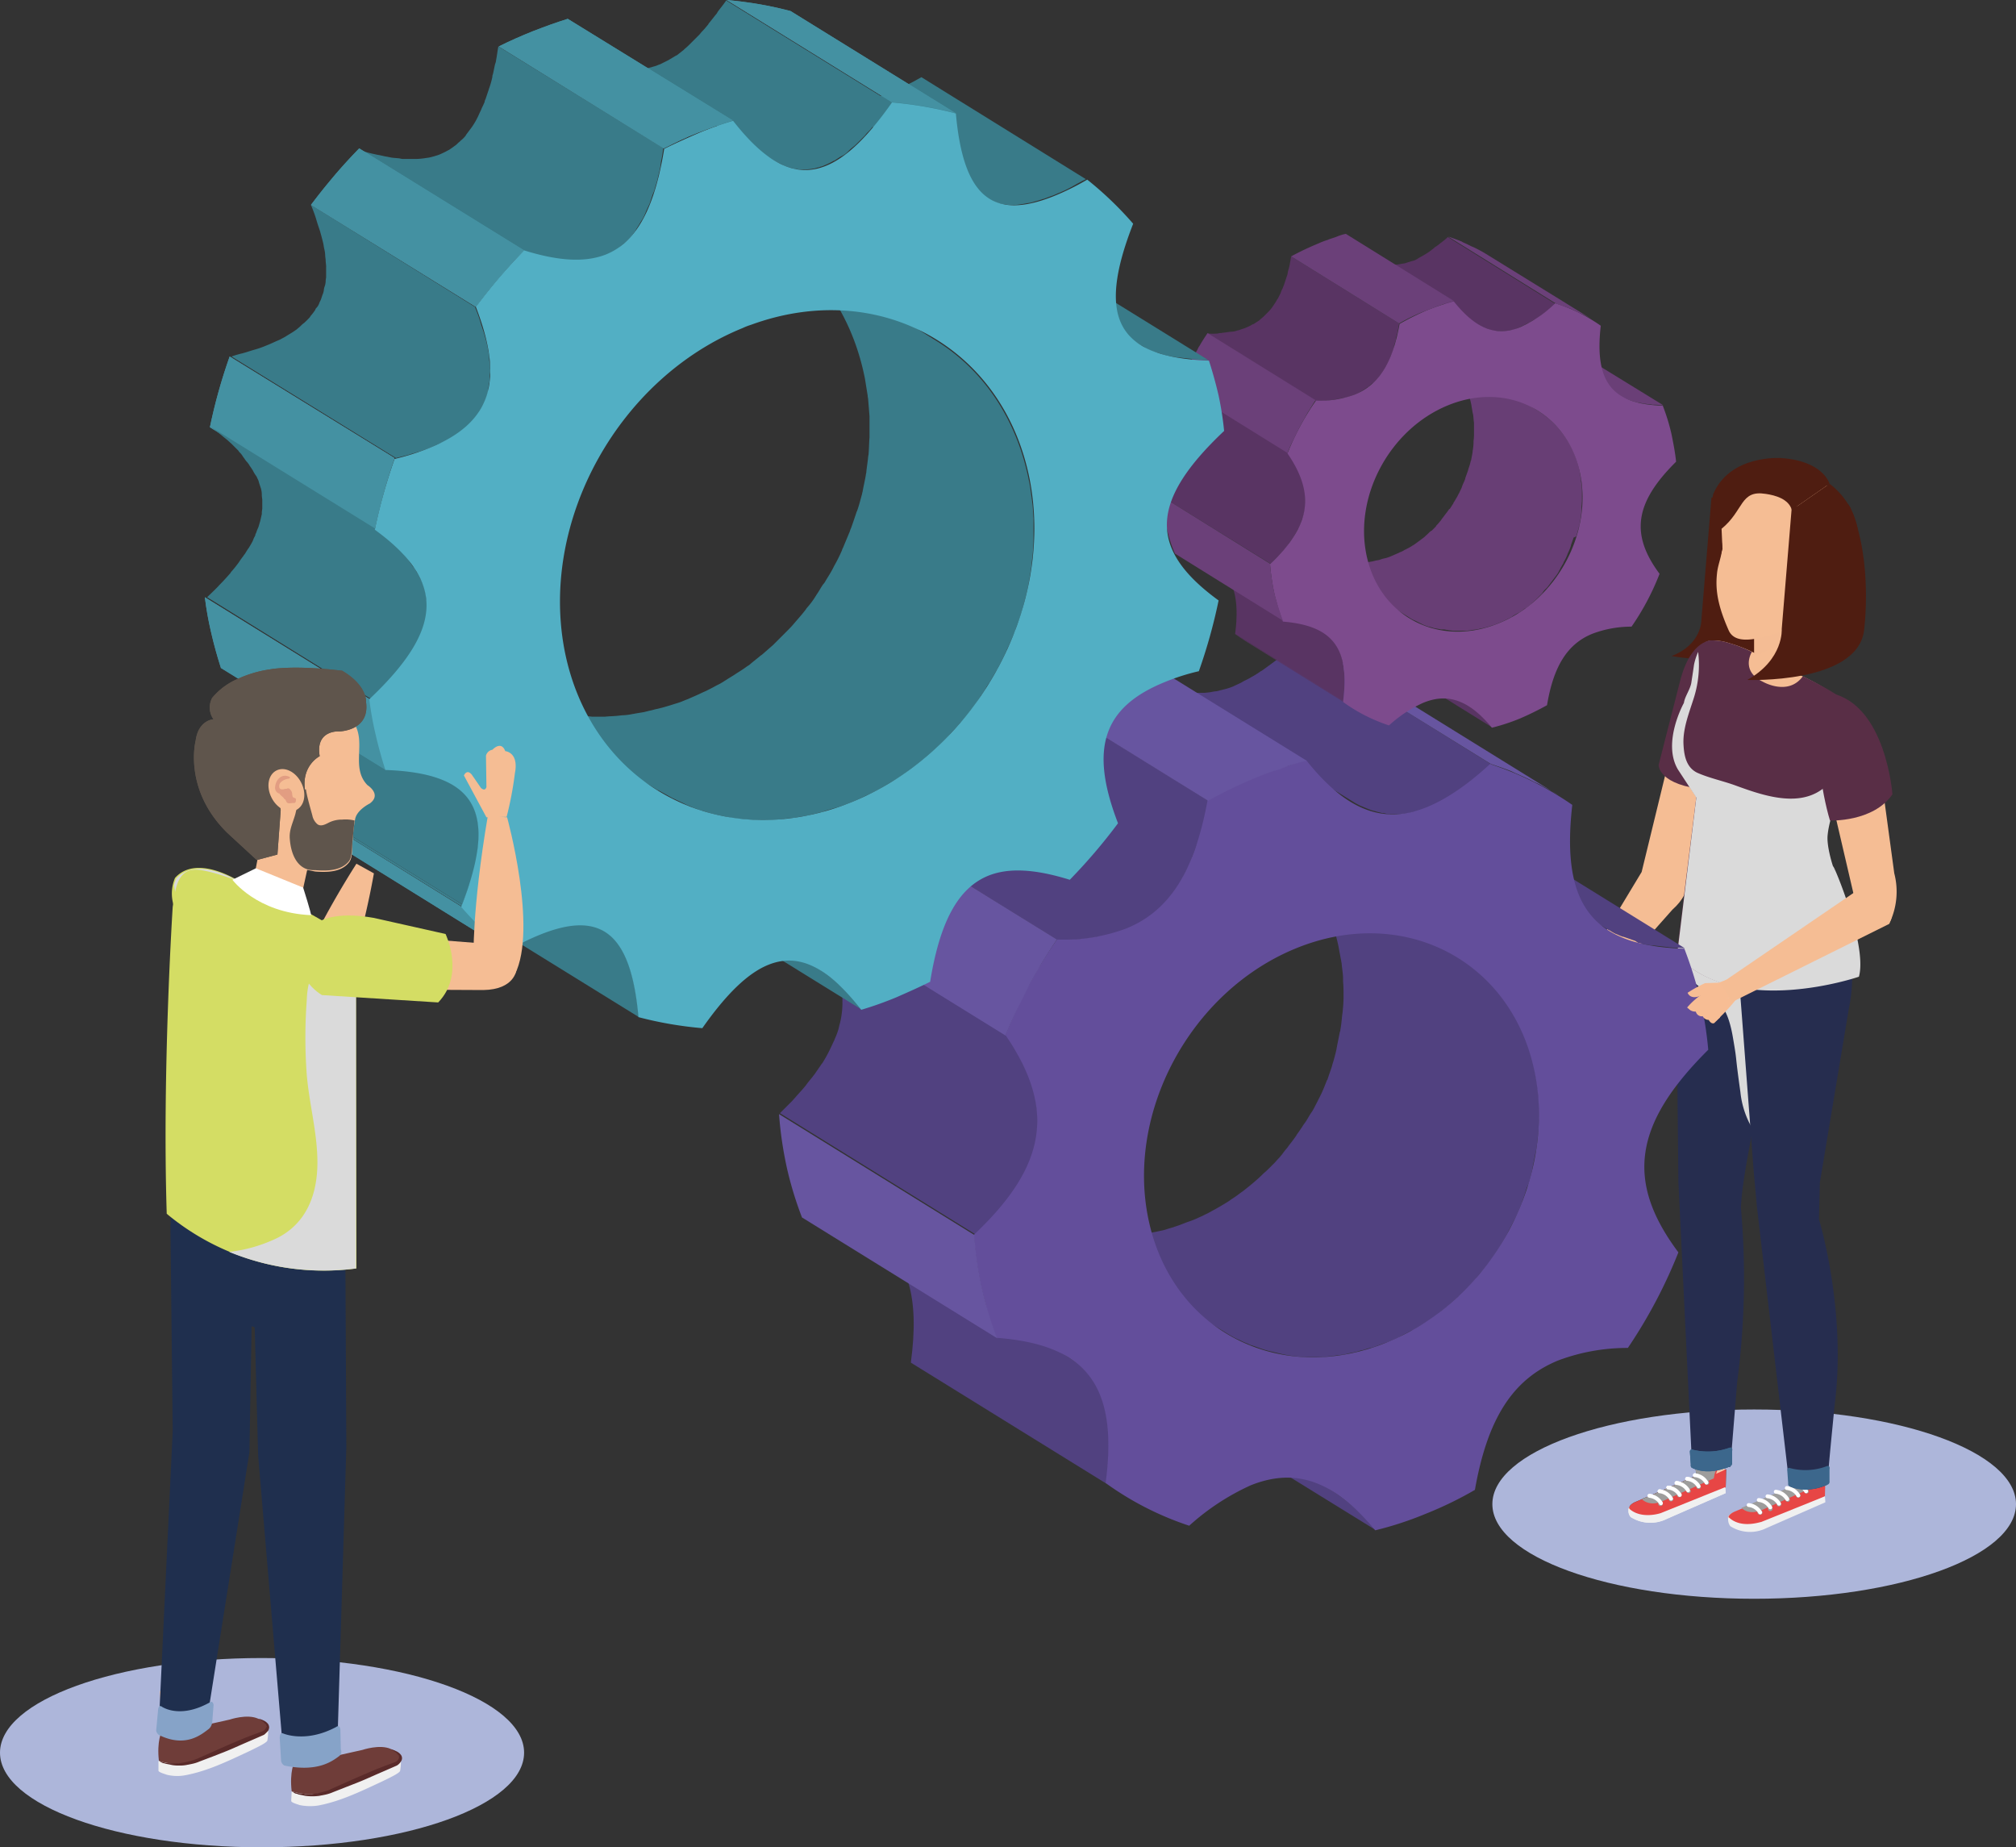 <svg xmlns="http://www.w3.org/2000/svg" xmlns:xlink="http://www.w3.org/1999/xlink" viewBox="0 0 438.9 402.1"><rect x="0" y="0" width="438.9" height="402.1" fill="#333333" stroke="none"/><defs><style>.cls-1,.cls-11{fill:none;}.cls-2{fill:#adb6da;}.cls-17,.cls-3{fill:#f5bd94;}.cls-4{fill:#f7bd94;}.cls-5{fill:#4f1d11;}.cls-6{fill:#fac9aa;}.cls-7{fill:#31353f;}.cls-8{fill:#16181c;}.cls-9{fill:#f0f0f0;}.cls-10{fill:#9d9d9c;}.cls-11{stroke:#fff;stroke-linecap:round;stroke-linejoin:round;stroke-width:0.84px;}.cls-12{fill:#262d4f;}.cls-13{fill:#e74645;}.cls-14{fill:#3c678c;}.cls-15{fill:#dadada;}.cls-16{fill:#592e46;}.cls-17{opacity:0.5;isolation:isolate;}.cls-18{fill:#514180;}.cls-19{fill:#634e9b;}.cls-20{fill:#6755a0;}.cls-21{fill:#593463;}.cls-22{fill:#6a3f77;}.cls-23{fill:#683e75;}.cls-24{clip-path:url(#clip-path);}.cls-25{fill:#7d4b8d;}.cls-26{fill:#6b4079;}.cls-27{fill:#397b89;}.cls-28{clip-path:url(#clip-path-2);}.cls-29{fill:#4491a2;}.cls-30{clip-path:url(#clip-path-3);}.cls-31{clip-path:url(#clip-path-4);}.cls-32{clip-path:url(#clip-path-5);}.cls-33{fill:#3b7f8d;}.cls-34{clip-path:url(#clip-path-6);}.cls-35{clip-path:url(#clip-path-7);}.cls-36{clip-path:url(#clip-path-8);}.cls-37{fill:#52afc4;}.cls-38{clip-path:url(#clip-path-9);}.cls-39{fill:#6f3d39;}.cls-40{fill:#5a2b2a;}.cls-41{fill:#1f2f4e;}.cls-42{fill:#d4dd64;}.cls-43{fill:#5f554c;}.cls-44{fill:#86a3c8;}.cls-45{fill:#fff;}.cls-46{fill:#e29d82;}</style><clipPath id="clip-path"><path class="cls-1" d="M294.6,154.1l-23.5-14.6c-.8-.5-1.5-1-2.2-1.5l23.5,14.6A10.71,10.71,0,0,0,294.6,154.1Z"/></clipPath><clipPath id="clip-path-2"><path class="cls-1" d="M95.9,180.6l35.9,22.2c4.1,2.6,6.4,8.7,7.3,18.6l-35.9-22.2C102.3,189.3,100.1,183.2,95.9,180.6Z"/></clipPath><clipPath id="clip-path-3"><path class="cls-1" d="M110.5,207,74.7,184.8a75.66,75.66,0,0,1-10-9.6l35.8,22.2A82.66,82.66,0,0,0,110.5,207Z"/></clipPath><clipPath id="clip-path-4"><path class="cls-1" d="M194.1,22.2,158.2,0a82.5,82.5,0,0,1,13.9,2.4L208,24.6A84.27,84.27,0,0,0,194.1,22.2Z"/></clipPath><clipPath id="clip-path-5"><path class="cls-1" d="M62.9,148.7l35.9,22.2c6.8,4.2,7.1,12.6,1.7,26.4L64.6,175.1C70.1,161.3,69.7,152.9,62.9,148.7Z"/></clipPath><clipPath id="clip-path-6"><path class="cls-1" d="M84,167.6,48.1,145.4c-.8-2.5-1.5-5-2.1-7.6a71,71,0,0,1-1.4-7.8l35.9,22.2c.4,2.6.8,5.2,1.4,7.8S83.2,165.1,84,167.6Z"/></clipPath><clipPath id="clip-path-7"><path class="cls-1" d="M81.6,115.2,45.7,93A117.19,117.19,0,0,1,50,77.6L85.9,99.7A123.12,123.12,0,0,0,81.6,115.2Z"/></clipPath><clipPath id="clip-path-8"><path class="cls-1" d="M103.6,66.8,67.7,44.6A121.88,121.88,0,0,1,78.2,32.3l35.9,22.2A121.88,121.88,0,0,0,103.6,66.8Z"/></clipPath><clipPath id="clip-path-9"><path class="cls-1" d="M144.5,32.3,108.6,10.1c2.4-1.2,4.9-2.3,7.4-3.3s5.1-1.9,7.6-2.7l35.9,22.1c-2.5.8-5,1.7-7.6,2.7S146.9,31.1,144.5,32.3Z"/></clipPath></defs><g id="Capa_2" data-name="Capa 2"><g id="Capa_1-2" data-name="Capa 1"><g id="Capa_2-2" data-name="Capa 2"><g id="Capa_1-2-2" data-name="Capa 1-2"><path class="cls-2" d="M438.9,327.4c0,11.4-25.5,20.6-57,20.6s-57-9.2-57-20.6,25.5-20.6,57-20.6S438.9,316,438.9,327.4Z"/><path class="cls-3" d="M376.7,162.5l-9.2,26.7s1.4,4.6-3.4,8.8l-18.9,21.3-3.9-2.8,16.1-26.7,7.4-30.4s1-9.3,8-7.2C372.8,152.2,379.6,153.5,376.7,162.5Z"/><path class="cls-4" d="M339.2,223.1c-.6-.2-1.6,1.4-3.5.4a20.29,20.29,0,0,1,2.1-3.5c.6-.6,1-.5,1.9-.4a15.52,15.52,0,0,0,2.1.4c.7,0,2.1-1.4,2.8-1.8l.8.5a46,46,0,0,1-2.9,5.9Z"/><path class="cls-4" d="M334.9,220.5c.9-1.1,2-2.1,3-3.1l2.8-1,1.5-1.2c1.2,1.6,2.4,2.9,2.4,2.9a16.32,16.32,0,0,0-2.2,2.3s-1,.9-3.5,0l-1.2-.3C337.8,220.2,336.1,221.9,334.9,220.5Z"/><path class="cls-4" d="M343,223.9a.52.52,0,0,0-.1-.8.31.31,0,0,0-.2-.1.75.75,0,0,0-.9,0l-.1.1.2-.3c0-.4-.6-.6-.6-.6a.81.81,0,0,0-1,.3v.1l.3-.6c.1-.4-.6-.6-.6-.6a.74.74,0,0,0-1.1.3l-.1.2s-1.2-1.4-2.5.7l-.6.9s.5.9,1.9.4a1.32,1.32,0,0,0,1.7.6,1.44,1.44,0,0,0,1.5.4s.8.8,1.3.3Z"/><path class="cls-5" d="M372.6,108.3,370.4,135s.1,5.3-6.5,7.8c0,0,22.7,4.2,24.4-7.2C388.3,135.6,388.2,109.3,372.6,108.3Z"/><path class="cls-6" d="M370.4,317.8l.5,4.2-14.8,5.2s-2.6.9-1,2.1c0,0,3.2,2.2,7.9,0l10.1-4.6,2.4-.9-.1-6.2Z"/><path class="cls-7" d="M375.7,323.8l-2.6,1.1-9.9,4.3c-4.7,2.1-7.9-.1-7.9-.1-1.7-1.2.8-2.2.8-2.2l3.6-1.5,9.9-4.3-.2-1.9a.82.82,0,0,1,.8-.9h.1l2.9.2s1.1.3.8,1.2l-.4,1.1,2.2-1-.1,4"/><path class="cls-8" d="M362.3,326.6l10.8-4.8.2-1,.4-1.1c.3-.9-.8-1.2-.8-1.2l-2.9-.2a.9.9,0,0,0-.9.9v.1l.2,1.9-9.9,4.3-2,.8C357.5,326.3,359,328.2,362.3,326.6Z"/><path class="cls-9" d="M354.6,328.3a2.12,2.12,0,0,0,.4,1.9,8,8,0,0,0,7.9.4l12.8-5.6-.1-1.3-13.9,5.6C361.8,329.3,357.3,330.9,354.6,328.3Z"/><path class="cls-10" d="M362,327.3a.47.47,0,0,1-.5.5h0a.47.47,0,0,1-.5-.5.51.51,0,1,1,1,0Z"/><path class="cls-10" d="M364.3,326.3a.5.5,0,1,1-.5-.5c.2,0,.4.2.5.5Z"/><path class="cls-10" d="M366.1,325.4a.47.47,0,0,1-.5.5h0a.47.47,0,0,1-.5-.5h0a.44.44,0,0,1,.4-.6c.3,0,.6.1.6.4v.2Z"/><path class="cls-10" d="M368.1,324.5a.47.47,0,0,1-.5.5h0a.44.44,0,0,1-.4-.6.43.43,0,0,1,.4-.4A1.21,1.21,0,0,1,368.1,324.5Z"/><path class="cls-10" d="M370.3,323.6a.47.47,0,0,1-.5.5h0a.47.47,0,0,1-.5-.5h0a.47.47,0,0,1,.5-.5.54.54,0,0,1,.5.5Z"/><path class="cls-10" d="M372.1,322.7a.47.47,0,0,1-.5.5h0a.47.47,0,0,1-.5-.5h0a.47.47,0,0,1,.5-.5.54.54,0,0,1,.5.5Z"/><path class="cls-11" d="M361.3,324.6a3.29,3.29,0,0,1,2.5,1.6"/><path class="cls-11" d="M363.2,323.8a3.29,3.29,0,0,1,2.5,1.6"/><path class="cls-11" d="M365,322.8a3.29,3.29,0,0,1,2.5,1.6"/><path class="cls-11" d="M367.3,321.9a3.29,3.29,0,0,1,2.5,1.6"/><path class="cls-11" d="M369,321.1a3.29,3.29,0,0,1,2.5,1.6"/><path class="cls-11" d="M359.1,325.6a3.29,3.29,0,0,1,2.5,1.6"/><path class="cls-12" d="M376.3,319.3a10.3,10.3,0,0,1-7.9.2l-3-62.2-.5-49.3,23.4-2.4c-2.4,12.2-4.4,23.9-6.1,36.3-.9,6.4-2.8,14-3.2,20.9a172.41,172.41,0,0,1-.8,38l-1.5,18.5"/><path class="cls-6" d="M392,319.7l.5,4.2-14.8,5.2s-2.6.9-1,2.1c0,0,3.2,2.2,7.9,0l10.1-4.5,2.4-.9-.1-6.2Z"/><path class="cls-13" d="M397.3,325.7l-2.6,1.2-9.9,4.3c-4.7,2.2-7.9,0-7.9,0-1.7-1.2.8-2.2.8-2.2l3.6-1.5,9.9-4.3-.2-1.9s-.1-.8.9-1l2.9.2s1.1.3.8,1.2l-.4,1.1,2.2-1-.1,3.9"/><path class="cls-10" d="M384,328.5l10.8-4.8.2-1,.4-1.1c.3-.9-.8-1.2-.8-1.2l-2.9-.2a.91.91,0,0,0-.9,1l.2,1.9-9.9,4.3-2,.8C379.2,328.2,380.6,330.1,384,328.5Z"/><path class="cls-9" d="M376.3,330.2a2.39,2.39,0,0,0,.4,2,8,8,0,0,0,7.9.4l12.8-5.6-.1-1.3-13.9,5.6C383.4,331.2,379,332.9,376.3,330.2Z"/><path class="cls-10" d="M383.7,329.2a.47.47,0,0,1-.5.5h0a.55.55,0,0,1-.1-1.1c.3.1.6.3.6.6Z"/><path class="cls-10" d="M385.9,328.3a.51.51,0,1,1-1,.2v-.2a.47.47,0,0,1,.5-.5h0A.47.47,0,0,1,385.9,328.3Z"/><path class="cls-10" d="M387.8,327.4a.47.47,0,0,1-.5.5h0a.47.47,0,0,1-.5-.5h0a.47.47,0,0,1,.5-.5h0A.54.54,0,0,1,387.8,327.4Z"/><path class="cls-10" d="M389.7,326.4a.5.5,0,1,1-.5-.5.64.64,0,0,1,.5.5Z"/><path class="cls-10" d="M392,325.5a.5.5,0,1,1-.5-.5c.2,0,.4.2.5.5Z"/><path class="cls-10" d="M393.8,324.6a.5.5,0,1,1-.5-.5c.2,0,.4.2.5.5Z"/><path class="cls-11" d="M382.9,326.5a3.29,3.29,0,0,1,2.5,1.6"/><path class="cls-11" d="M384.8,325.7a3.29,3.29,0,0,1,2.5,1.6"/><path class="cls-11" d="M386.6,324.7a3.29,3.29,0,0,1,2.5,1.6"/><path class="cls-11" d="M389,323.9a3.29,3.29,0,0,1,2.5,1.6"/><path class="cls-11" d="M390.7,323a3.29,3.29,0,0,1,2.5,1.6"/><path class="cls-11" d="M380.7,327.6a3.29,3.29,0,0,1,2.5,1.6"/><path class="cls-6" d="M370.4,317.8l.5,4.2-14.8,5.2s-2.6.9-1,2.1c0,0,3.2,2.2,7.9,0l10.1-4.6,2.4-.9-.1-6.2Z"/><path class="cls-13" d="M375.7,323.8l-2.6,1.1-9.9,4.3c-4.7,2.1-7.9-.1-7.9-.1-1.7-1.2.8-2.2.8-2.2l3.6-1.5,9.9-4.3-.2-1.9a.82.82,0,0,1,.8-.9h.1l2.9.2s1.1.3.8,1.2l-.4,1.1,2.2-1-.1,4"/><path class="cls-10" d="M362.3,326.6l10.8-4.8.2-1,.4-1.1c.3-.9-.8-1.2-.8-1.2l-2.9-.2a.9.9,0,0,0-.9.9v.1l.2,1.9-9.9,4.3-2,.8C357.5,326.3,359,328.2,362.3,326.6Z"/><path class="cls-9" d="M354.6,328.3a2.12,2.12,0,0,0,.4,1.9,8,8,0,0,0,7.9.4l12.8-5.6-.1-1.3-13.9,5.6C361.8,329.3,357.3,330.9,354.6,328.3Z"/><path class="cls-10" d="M362,327.3a.47.47,0,0,1-.5.5h0a.47.47,0,0,1-.5-.5.51.51,0,1,1,1,0Z"/><path class="cls-10" d="M364.3,326.3a.5.5,0,1,1-.5-.5c.2,0,.4.2.5.5Z"/><path class="cls-10" d="M366.1,325.4a.47.47,0,0,1-.5.5h0a.47.47,0,0,1-.5-.5h0a.44.44,0,0,1,.4-.6c.3,0,.6.1.6.4v.2Z"/><path class="cls-10" d="M368.1,324.5a.47.47,0,0,1-.5.5h0a.44.44,0,0,1-.4-.6.43.43,0,0,1,.4-.4A1.21,1.21,0,0,1,368.1,324.5Z"/><path class="cls-10" d="M370.3,323.6a.47.47,0,0,1-.5.5h0a.47.47,0,0,1-.5-.5h0a.47.47,0,0,1,.5-.5.54.54,0,0,1,.5.5Z"/><path class="cls-10" d="M372.1,322.7a.47.47,0,0,1-.5.5h0a.47.47,0,0,1-.5-.5h0a.47.47,0,0,1,.5-.5.54.54,0,0,1,.5.5Z"/><path class="cls-11" d="M361.3,324.6a3.29,3.29,0,0,1,2.5,1.6"/><path class="cls-11" d="M363.2,323.8a3.29,3.29,0,0,1,2.5,1.6"/><path class="cls-11" d="M365,322.8a3.29,3.29,0,0,1,2.5,1.6"/><path class="cls-11" d="M367.3,321.9a3.29,3.29,0,0,1,2.5,1.6"/><path class="cls-11" d="M369,321.1a3.29,3.29,0,0,1,2.5,1.6"/><path class="cls-11" d="M359.1,325.6a3.29,3.29,0,0,1,2.5,1.6"/><path class="cls-14" d="M368.3,315.5s-.4,0-.4.5l.2,2.8s-.1.6.3.7c0,0,3.1,1.9,8.2-.3a.79.79,0,0,0,.5-.8v-2.6s.2-.8-.5-.7A13.84,13.84,0,0,1,368.3,315.5Z"/><path class="cls-15" d="M378.9,237.7c-1.3-9.2-.6-5.9-1.6-11.7-2-12.2-7.2-7.4-12.2-17.4l23-2.1-6.5,39.3A19.45,19.45,0,0,1,378.9,237.7Z"/><path class="cls-14" d="M368.3,315.5s-.4,0-.4.5l.2,2.8s-.1.6.3.7c0,0,3.1,1.9,8.2-.3a.79.79,0,0,0,.5-.8v-2.6s.2-.8-.5-.7A13.84,13.84,0,0,1,368.3,315.5Z"/><path class="cls-12" d="M397.8,323.2c.5-6.2,1-11,1.6-17.2,2.7-20.8-3.4-40.6-3.4-40.6l.2-8,6.3-37.8a34.89,34.89,0,0,0-2.4-21.6l-22.6.5,4.3,56.5.7,7.7,7.1,60.8a10.31,10.31,0,0,0,7.9-.2"/><path class="cls-14" d="M389.5,319.5s-.4,0-.4.5l.2,2.8s-.1.6.3.7c0,0,3.1,1.9,8.2-.3a.69.69,0,0,0,.5-.8v-2.6s.2-.8-.5-.7A13.07,13.07,0,0,1,389.5,319.5Z"/><path class="cls-3" d="M381.9,142.1a31.84,31.84,0,0,0-5.4-2.1,11.33,11.33,0,0,0-3.6-.6c-2.8,0-3.7,3-4.2,5.2-.3,1.3-.4,2.7-.6,4-.2,1.5-1.4,2.9-1.5,4.3,0,0-4.8,8.6-1.3,14.5l4.5,5.8L366,205c19.9,8,36,3.2,36,3.2,2.1-7.4-4.5-23.9-2.9-19,.7,2.1-1.7-4.6-1.4-7.6.6-5.3,5.1-15.1,5.5-20.5.3-4.2,1.2-6.2-1.2-8.1a58.56,58.56,0,0,0-10.2-6.1Z"/><path class="cls-16" d="M372.9,139.4s-4.8-.6-7.2,9.1l-4.6,18s-.2,4.5,10.7,5.4C371.8,171.9,380.2,142.2,372.9,139.4Z"/><rect class="cls-3" x="381.9" y="132.1" width="10" height="20.2"/><path class="cls-17" d="M381.9,142.8V132.1h10v6.1S390.1,139.4,381.9,142.8Z"/><path class="cls-3" d="M396.7,133.6c7.2-5,10.3-25.3-3.2-30.5-9.8-3.7-20.9,4.1-18.7,14.8.5,2.4-.8,4.6-1,7-.4,3.7.3,7.2,2.5,12.2,1.6,3.9,7.9,1.4,11.2.6A25.29,25.29,0,0,0,396.7,133.6Z"/><path class="cls-16" d="M402.1,153c2.5,1.9,1.6,3.9,1.2,8.1-.4,5.4-5,15.3-5.5,20.5-.3,3,2.1,9.7,1.4,7.6-1.7-4.8,7.5,15.9,5.4,23.3,0,0-26.7,9.2-39.6-4.6l4.3-34.4-4-6.1c-3.5-5.9,1.3-14.5,1.3-14.5.2-1.4,1.3-2.8,1.5-4.3.2-1.3.4-2.7.6-4,.5-2.3,1.4-5.3,4.2-5.2a11.33,11.33,0,0,1,3.6.6,29.21,29.21,0,0,1,4.9,1.9s-2.6,4.1,2.4,6.5c0,0,5.5,3.2,8.7-1.2C392.5,147.2,399.9,150.7,402.1,153Z"/><path class="cls-5" d="M394.5,123.6a3.45,3.45,0,0,1-1.2-1.2c-2.6-4.6-3.2-11.4-3.2-11.4l8.2-5.7s11.8,8,3.3,23l-3.9,5.1a10.18,10.18,0,0,1-3.1,1.6c-1-6.4-.3-2.9.4-8.2C395,126.8,395.7,124.8,394.5,123.6Z"/><path class="cls-5" d="M374.1,122.4s-2.4-10.4-1.1-14.9c3.7-8.6,14.7-7.8,14.7-7.8,9.3.6,10.6,5.6,10.6,5.6l-8.2,5.7c-.7-2.4-3.6-3.2-5.7-3.5-5.6-.9-4.7,3.6-9.6,7.6l.2,4.4C374.7,120.4,374.5,121.4,374.1,122.4Z"/><path class="cls-15" d="M369.3,173.6l-4-6.1c-3.5-5.9,1.3-14.5,1.3-14.5.2-1.4,1.3-2.8,1.6-4.3.2-1.3.4-2.6.6-4a13.09,13.09,0,0,1,.9-2.8,23.74,23.74,0,0,1-.9,9.9c-1,3.2-2.4,6.6-2.3,10,.1,2.4.5,5.2,3,6.4,2.7,1.2,5.7,1.8,8.4,2.8,5.5,2,13.1,4.7,18.5,1,3.9-2.6,5.5-7.1,7-11.4v.6c-.4,5.4-5,15.2-5.5,20.5-.3,2.4,1.1,6.9,1.5,7.8,0-.1,0-.1-.1-.2-1.7-4.8,7.5,15.8,5.4,23.3,0,0-26.7,9.2-39.6-4.6Z"/><path class="cls-5" d="M390.1,110.2l-2.2,26.7s.5,6.6-7.5,11.1c0,0,23.7.9,25.4-10.6,0,0,2.1-15.1-2.9-26.8C401.3,106.9,394.7,110.5,390.1,110.2Z"/><path class="cls-18" d="M232.7,295.5l-42.5-26.3c7.6,4.7,10,13.3,8.1,27.4l42.5,26.3C242.7,308.8,240.3,300.1,232.7,295.5Z"/><path class="cls-18" d="M317.1,172.3c.7-.5,1.5-1,2.2-1.6l.1-.1.3-.2c.6-.5,1.3-1,2-1.5l.6-.5c.8-.6,1.6-1.3,2.4-2L282.2,140l-2.4,2.1-.6.5c-.6.5-1.3,1.1-1.9,1.5l-.4.3c-.8.6-1.5,1.1-2.2,1.6a2.19,2.19,0,0,0-.5.3,17.39,17.39,0,0,1-1.8,1.1l-.5.3-1.2.6-.5.3c-.6.3-1.1.5-1.7.8a12.66,12.66,0,0,1-1.8.6l-1.2.3a4.25,4.25,0,0,1-1.1.2l-1.1.2-1,.1h-2.1c-.3,0-.8-.1-1.1-.1s-.7-.1-1-.1a1.88,1.88,0,0,1-.8-.2,8.11,8.11,0,0,0-1.1-.3,6.89,6.89,0,0,1-.8-.3c-.4-.2-.8-.3-1.2-.5l-.5-.2a16.18,16.18,0,0,1-1.8-1l42.5,26.3a16.18,16.18,0,0,0,1.8,1l.5.2.7.3.5.2.8.3c.4.1.8.2,1.1.3s.5.1.8.2l.4.1a1.7,1.7,0,0,1,.7.1,3.42,3.42,0,0,0,1.1.1h2.1c.3,0,.7-.1,1-.1a4.25,4.25,0,0,0,1.1-.2,3.59,3.59,0,0,1,1.1-.2,5.27,5.27,0,0,0,1.2-.3l.5-.1a6.94,6.94,0,0,0,1.3-.5c.4-.2,1.1-.5,1.7-.8l.6-.3a10.91,10.91,0,0,0,1.1-.6l.2-.1.3-.2a17.39,17.39,0,0,0,1.8-1.1Z"/><path class="cls-18" d="M179.9,204.7c.1.1.1.3.2.4.4.8.7,1.6,1,2.3a.37.37,0,0,1,.1.3l.9,2.4c.1.2.1.3.2.5l.6,2.4a.37.37,0,0,0,.1.3c.1.7.2,1.5.3,2.2v.4a17.7,17.7,0,0,1,.1,2.3v.5a16.41,16.41,0,0,1-.2,2.3h0a15.54,15.54,0,0,1-.5,2.3c0,.2-.1.3-.1.5a14.27,14.27,0,0,1-.8,2.2l-.2.5c-.3.6-.6,1.3-.9,1.9l-.3.6c-.4.8-.8,1.5-1.3,2.3l-.3.4c-.4.6-.9,1.3-1.3,1.9-.2.3-.4.5-.6.8-.5.6-1,1.2-1.5,1.9l-.5.6c-.5.6-1.1,1.2-1.6,1.8l-.8.9-2.7,2.7,42.6,26.4a34.37,34.37,0,0,0,2.7-2.7,6.47,6.47,0,0,0,.8-.9c.5-.5,1-1.1,1.5-1.6l.1-.2c.2-.2.3-.4.5-.5.5-.6,1.1-1.3,1.5-1.9l.6-.8.5-.7a8.34,8.34,0,0,0,.8-1.2.52.52,0,0,0,.2-.4,18.58,18.58,0,0,0,1.1-1.9l.2-.4.3-.6c.3-.6.6-1.3.9-1.9.1-.2.1-.3.2-.5l.1-.2c.3-.7.5-1.4.7-2l.1-.5a20.48,20.48,0,0,0,.5-2.4h0a19.42,19.42,0,0,0,.2-2.4v-.5a17.7,17.7,0,0,0-.1-2.3v-.4c-.1-.7-.2-1.5-.3-2.2v-.3l-.6-2.4c-.1-.2-.1-.4-.2-.5a11.72,11.72,0,0,0-.9-2.4c0-.1-.1-.2-.1-.3a24,24,0,0,0-1.1-2.3l-.2-.5c-.4-.8-.9-1.7-1.4-2.5l-.3-.5c-.5-.9-1.1-1.8-1.7-2.7L176.5,199c.6.9,1.2,1.8,1.7,2.7l.3.5C179,203,179.4,203.8,179.9,204.7Z"/><path class="cls-18" d="M261,182.8c.2-.6.3-1.1.5-1.7.1-.3.2-.7.3-1,.2-.6.3-1.3.5-1.9.1-.3.1-.6.2-.9l.6-3-42.6-26.4-.6,3c-.1.3-.1.6-.2.9-.2.7-.3,1.3-.5,1.9-.1.4-.2.7-.3,1-.2.6-.3,1.1-.5,1.7-.1.3-.2.7-.3,1-.2.5-.4,1.1-.6,1.6l-.3.9c-.2.6-.5,1.1-.7,1.7l-.2.6a21.16,21.16,0,0,1-1.1,2.1l-.1.2-1.5,2.4a2.19,2.19,0,0,0-.3.5c-.5.6-.9,1.3-1.5,1.9l-.3.3c-.4.4-.8.9-1.2,1.3l-.5.5a12.67,12.67,0,0,1-1.3,1.1l-.4.4c-.7.5-1.4,1-2.1,1.4l-.5.3a21.48,21.48,0,0,1-2.6,1.4,18.29,18.29,0,0,1-2.5.8l-1.3.4a15.52,15.52,0,0,1-2.1.4,5.9,5.9,0,0,1-1.4.2l-2.6.3c-.4,0-.8.1-1.2.1-1.3.1-2.7.1-4.1.1l42.5,26.3c1.4,0,2.8,0,4.1-.1.4,0,.8-.1,1.2-.1a19,19,0,0,0,2.5-.3,6.75,6.75,0,0,1,1.4-.2c.7-.1,1.4-.3,2.1-.4a5,5,0,0,0,1.3-.4,6.15,6.15,0,0,1,1.1-.3c.3-.1.9-.3,1.4-.5.9-.4,1.7-.8,2.6-1.2l.3-.1.2-.1c.7-.4,1.4-.9,2.1-1.4l.1-.1.3-.3a12.67,12.67,0,0,0,1.3-1.1l.3-.2.2-.2a15.38,15.38,0,0,0,1.2-1.3c.1-.1.2-.2.2-.3s0-.1.1-.1c.5-.6,1-1.2,1.5-1.9l.1-.2c.1-.1.1-.2.2-.3.5-.8,1-1.5,1.5-2.4,0-.1.1-.1.1-.2v-.1c.4-.7.7-1.4,1.1-2.1.1-.2.1-.4.2-.5a13.36,13.36,0,0,0,.7-1.8.35.35,0,0,1,.1-.2c.1-.2.1-.4.2-.6.2-.5.4-1.1.6-1.6A10.41,10.41,0,0,0,261,182.8Z"/><path class="cls-18" d="M290.2,324.6l-42.5-26.3a39.58,39.58,0,0,1,9.3,8.5l42.6,26.3A42.12,42.12,0,0,0,290.2,324.6Z"/><path class="cls-18" d="M356.6,205.2a22.71,22.71,0,0,0,3,.6h.4l2.7.3.8.1c1,.1,2.1.1,3.3.2l-42.5-26.3c-1.1,0-2.2-.1-3.3-.2l-.8-.1-2.7-.3-.4-.1-3-.6-.6-.2a11.42,11.42,0,0,1-2.6-.9,5.36,5.36,0,0,1-1.1-.5c-.2-.1-.4-.1-.5-.2a10.93,10.93,0,0,1-1.5-.8h0l42.5,26.3h.1a10,10,0,0,0,1.4.8l.5.2a10.37,10.37,0,0,0,1,.4h.1c.9.3,1.7.6,2.6.9Z"/><path class="cls-18" d="M332.8,257.6a28.06,28.06,0,0,0,.8-3.1c0-.2.1-.4.1-.6l.6-3,.1-.4c.2-1.1.3-2.1.4-3.2l.1-.7c.1-1.1.1-2.1.2-3.2V243c0-1,0-2-.1-3v-.6c-.1-1.1-.2-2.1-.3-3.2,0-.2-.1-.5-.1-.7-.2-1.1-.4-2.2-.6-3.2-2.5-10.7-8.5-18.9-16.5-23.9l-42.6-26.3A37.25,37.25,0,0,1,291.4,206c.2,1.1.4,2.2.6,3.2,0,.2.1.4.1.7.1,1.1.3,2.1.3,3.2v.6c.1,1,.1,2,.1,3v.4c0,1.1-.1,2.1-.2,3.2l-.1.7c-.1,1.1-.2,2.1-.4,3.2a.76.76,0,0,1-.1.4l-.6,3c0,.2-.1.4-.1.6-.2,1-.5,2.1-.8,3.1a6.37,6.37,0,0,0-.2.7c-.3,1-.7,2-1,3l-.1.1c-.4,1-.8,2.1-1.3,3.1l-.3.6c-.5,1-1,2-1.5,2.9l-.4.6c-.4.6-.7,1.2-1.1,1.8l-.5.7c-.5.8-1,1.5-1.5,2.2l-.1.2c-.5.7-1,1.4-1.5,2l-.5.7a13.44,13.44,0,0,0-1.1,1.4c-.2.2-.4.5-.6.7-.4.4-.8.9-1.2,1.3l-.6.6c-.5.5-1,1-1.6,1.5l-.3.3c-.6.6-1.3,1.2-2,1.8l-.6.5-1.5,1.2-.7.5a24.26,24.26,0,0,1-2,1.4l-.4.3c-.8.5-1.6,1-2.5,1.5l-.7.4c-.6.3-1.2.7-1.9,1l-.8.4c-.9.4-1.7.8-2.6,1.1s-1.6.6-2.4.9l-.9.3c-.5.2-1,.3-1.6.5l-1,.3c-.5.1-1,.2-1.4.3l-1.1.2-1.4.2a4.1,4.1,0,0,1-1.1.1,5.85,5.85,0,0,0-1.3.2l-1.1.1-1.3.1h-3.1l-1.3-.1-1-.1-1.2-.2-1.1-.2-.9-.2-1.1-.2-.9-.2-1.1-.3-.9-.3c-.4-.1-.7-.3-1.1-.4l-.9-.3c-.2-.1-.5-.2-.7-.3-.6-.3-1.2-.5-1.8-.8l-.7-.3c-.8-.4-1.5-.8-2.3-1.3h0l42.5,26.3c.8.5,1.5.9,2.3,1.3l.7.3a14.17,14.17,0,0,0,1.8.8l.4.2.3.1.9.3,1.1.4.9.3,1.1.3.9.2,1.2.3.9.2c.2,0,.3.1.5.1l.6.1c.4.1.8.1,1.2.2l1,.1,1.3.1h3.5a5.7,5.7,0,0,0,1.3-.1l1-.1,1.4-.2c.4,0,.7-.1,1-.1a8.87,8.87,0,0,0,1.4-.3l1-.2a8.33,8.33,0,0,0,1.5-.4l.9-.2a12.09,12.09,0,0,1,1.8-.5l.6-.2h0c.8-.3,1.6-.6,2.5-.9s1.7-.7,2.6-1.1l.7-.4c.6-.3,1.2-.6,1.9-1l.5-.2h0l.2-.1c.8-.5,1.7-1,2.5-1.5l.4-.2,2.1-1.5.3-.2.3-.3,1.5-1.2a2.65,2.65,0,0,0,.6-.5c.7-.6,1.4-1.2,2-1.8h0l.3-.2,1.5-1.5.6-.6c.4-.4.8-.9,1.2-1.3a1.38,1.38,0,0,0,.3-.4c.1-.2.2-.2.3-.4.4-.5.8-.9,1.2-1.4l.5-.6c.5-.7,1.1-1.4,1.6-2.1h0c.5-.8,1-1.5,1.5-2.3.1-.2.3-.5.4-.7.4-.6.7-1.2,1.1-1.9l.2-.4c0-.1.1-.1.1-.2.5-1,1-1.9,1.5-2.9l.3-.6c.5-1,.9-2.1,1.3-3.1h0v-.1c.4-1,.7-2,1-3Z"/><path class="cls-19" d="M366.7,206.5a90.61,90.61,0,0,1,3.5,11.2,80.76,80.76,0,0,1,1.7,10.8c-16.2,16.1-18.1,28.6-6.5,44.1a108.88,108.88,0,0,1-11,20.8,42.92,42.92,0,0,0-15.1,2.7c-10.1,4.1-15.5,12.9-18.2,28.2a81.33,81.33,0,0,1-10.7,5.2,74.37,74.37,0,0,1-11,3.6c-8.8-10.6-17.1-13.8-27.1-9.8a51.74,51.74,0,0,0-13.4,8.8,66.65,66.65,0,0,1-18.2-9.3c2.8-21.1-4.1-30.1-23.7-31.6a77.89,77.89,0,0,1-3.2-10.4,82.82,82.82,0,0,1-1.8-12c15.9-15,17.9-27.4,6.9-43.5a104.37,104.37,0,0,1,11.2-20.8,38.62,38.62,0,0,0,15.1-2.4c9.6-3.9,14.9-12.7,17.7-27.9a103.23,103.23,0,0,1,10.6-5.1,106.9,106.9,0,0,1,10.9-3.6c8.5,10.7,16.6,14.1,26.2,10.2,4.2-1.7,8.8-4.8,13.8-9.4a69.63,69.63,0,0,1,17.9,8.9C339.8,197.1,346.7,205.9,366.7,206.5Zm-64.8,85.7c23.1-9.3,37.4-36.1,32-59.8s-28.6-35.4-51.7-26-37.4,36.1-32,59.8,28.6,35.4,51.7,26"/><path class="cls-20" d="M330.4,168.5c1.1.5,2.3,1,3.4,1.6.4.2.9.4,1.3.6,1.4.8,2.9,1.5,4.2,2.4h0L327,165.5l-30.2-18.7a36.23,36.23,0,0,0-4.3-2.4l-1.3-.6c-1.1-.6-2.3-1.1-3.4-1.6-.3-.1-.5-.3-.8-.4l-.4-.2c-1.5-.6-3-1.1-4.5-1.6l42.5,26.3c1.5.5,3,1,4.5,1.6C329.5,168.1,329.9,168.3,330.4,168.5Z"/><path class="cls-20" d="M212.1,268.8l-42.5-26.3a82.13,82.13,0,0,0,1.8,12.1,77.89,77.89,0,0,0,3.2,10.4l42.5,26.3a77.89,77.89,0,0,1-3.2-10.4A82.13,82.13,0,0,1,212.1,268.8Z"/><path class="cls-20" d="M280.5,166.7l1-.3c1-.3,2-.6,3-.8L242,139.3c-1,.3-2,.5-3,.8l-1,.3a17.23,17.23,0,0,0-2.1.7l-.5.2-.5.2c-1.3.4-2.6.9-3.8,1.4a103.23,103.23,0,0,0-10.6,5.1L263,174.3a103.23,103.23,0,0,1,10.6-5.1c1.3-.5,2.5-1,3.8-1.4l1-.3Z"/><path class="cls-20" d="M224.2,214.2c.6-1.1,1.2-2.2,1.9-3.3.3-.6.6-1.1.9-1.6,1-1.6,2-3.2,3.1-4.8l-42.5-26.3c-1.1,1.6-2.1,3.2-3.1,4.8a15.05,15.05,0,0,1-1,1.7c-.6,1-1.2,1.9-1.7,2.9-.1.1-.1.2-.2.4-.7,1.2-1.3,2.4-1.9,3.7l-.9,1.8c-.9,1.9-1.7,3.7-2.4,5.6l42.5,26.3c.8-1.9,1.6-3.8,2.5-5.6l.9-1.8Z"/><path class="cls-21" d="M287.9,137.5l-23.5-14.6c4.2,2.6,5.5,7.4,4.5,15.1l23.5,14.6C293.4,144.9,292.1,140.1,287.9,137.5Z"/><path class="cls-21" d="M334.5,69.4l1.2-.9h0c.1,0,.1-.1.2-.1a7.63,7.63,0,0,1,1.1-.8l.4-.3c.4-.4.9-.7,1.3-1.1L315.2,51.6a12.67,12.67,0,0,1-1.3,1.1l-.4.3a7.63,7.63,0,0,1-1.1.8c-.1,0-.1.1-.2.2l-1.2.9-.3.2c-.3.2-.7.4-1,.6l-.2.1-.7.4-.3.2a3,3,0,0,1-1,.4c-.4.1-.6.2-1,.3l-.6.2-.6.1c-.2,0-.4.1-.6.1l-.6.1h-1.2a1.27,1.27,0,0,1-.6-.1l-.6-.1-.5-.1-.6-.2-.5-.2-.7-.3-.3-.1a5.3,5.3,0,0,1-1-.6l23.5,14.6c.3.2.7.4,1,.6l.3.1.4.2.3.1a1.69,1.69,0,0,1,.5.2c.2.1.4.1.6.2l.5.1h.6l.6.1h1.2l.6-.1c.2,0,.4-.1.6-.1s.4-.1.6-.1l.6-.2.2-.1c.2-.1.5-.2.7-.3s.6-.3.9-.4l.3-.2.6-.3h.1l.2-.1a8.79,8.79,0,0,1,1-.6Z"/><path class="cls-21" d="M258.6,87.3a.35.35,0,0,0,.1.2c.2.4.4.9.6,1.3,0,.1,0,.1.1.2.2.4.3.9.5,1.3l.1.3c.1.4.2.9.3,1.3v.2c.1.4.1.8.2,1.2v1.8c0,.4-.1.9-.1,1.3h0c-.1.4-.2.9-.3,1.3a.37.37,0,0,1-.1.3c-.1.4-.3.8-.4,1.2l-.1.3a4.67,4.67,0,0,1-.5,1l-.2.3c-.2.4-.5.8-.7,1.3l-.1.2c-.2.4-.5.7-.7,1.1l-.3.4c-.3.3-.5.7-.8,1l-.3.3c-.3.3-.6.7-.9,1l-.5.5-1.5,1.5,23.6,14.6,1.5-1.5.5-.5a7.27,7.27,0,0,0,.8-.9l.1-.1.3-.3a7.63,7.63,0,0,0,.8-1.1l.3-.4.3-.4c.2-.2.3-.5.5-.7l.1-.2c.2-.4.4-.7.6-1.1,0-.1.1-.1.1-.2s.1-.2.2-.3c.2-.4.3-.7.5-1.1l.1-.3v-.1c.1-.4.3-.7.4-1.1a.37.37,0,0,1,.1-.3c.1-.4.2-.9.3-1.3h0a5.7,5.7,0,0,0,.1-1.3v-1.8a5,5,0,0,0-.2-1.2v-.2c-.1-.4-.2-.9-.3-1.3l-.1-.3a7.84,7.84,0,0,0-.5-1.4c-.3-.7,0-.1-.1-.2-.2-.4-.4-.8-.6-1.3,0-.1-.1-.2-.1-.3-.2-.4-.5-.9-.8-1.4l-.2-.3-.9-1.5L256.9,83.7l.9,1.5.2.3A6.3,6.3,0,0,0,258.6,87.3Z"/><path class="cls-21" d="M303.5,75.2l.3-.9a1.49,1.49,0,0,0,.1-.6,9.68,9.68,0,0,1,.3-1.1c0-.2.1-.3.1-.5.1-.6.2-1.1.3-1.7L281.1,55.8c-.1.6-.2,1.1-.3,1.7,0,.2-.1.3-.1.5-.1.4-.2.7-.3,1.1l-.1.6-.3.9-.2.6-.3.9-.2.5c-.1.3-.3.6-.4.9,0,.1-.1.2-.1.3l-.6,1.2-.1.1a14.8,14.8,0,0,1-.8,1.3l-.2.3a8.74,8.74,0,0,1-.8,1l-.2.2-.7.7-.3.3-.7.6-.2.2c-.4.3-.8.5-1.2.8l-.3.1a9.14,9.14,0,0,1-1.4.7c-.4.2-.9.3-1.4.5-.2.1-.5.1-.7.2a3.73,3.73,0,0,1-1.2.2l-.8.1c-.5.1-.9.1-1.4.2a1.7,1.7,0,0,0-.7.1,16.15,16.15,0,0,1-2.2,0l23.6,14.7a15.48,15.48,0,0,0,2.2-.1,1.7,1.7,0,0,0,.7-.1,5.9,5.9,0,0,0,1.4-.2c.3,0,.5-.1.8-.1a5,5,0,0,1,1.2-.2l.7-.2c.2-.1.4-.1.6-.2l.8-.3a6.11,6.11,0,0,0,1.4-.7l.2-.1.1-.1a8.34,8.34,0,0,0,1.2-.8h.1c.1,0,.1-.1.2-.2s.5-.4.7-.6l.2-.1.1-.1.7-.7.1-.1h0c.3-.3.5-.7.8-1l.1-.1a.35.35,0,0,0,.1-.2,9.13,9.13,0,0,0,.8-1.3.1.1,0,0,1,.1-.1h0l.6-1.2c0-.1.1-.2.1-.3a10.37,10.37,0,0,0,.4-1l.1-.1c0-.1.1-.2.1-.3l.3-.9A2,2,0,0,0,303.5,75.2Z"/><path class="cls-21" d="M319.7,153.6,296.2,139a20.85,20.85,0,0,1,5.1,4.7l23.5,14.6A22.83,22.83,0,0,0,319.7,153.6Z"/><path class="cls-22" d="M356.5,87.6l1.6.3h.2c.5.1,1,.1,1.5.2h.5c.6,0,1.2.1,1.8.1L338.5,73.7a10.87,10.87,0,0,1-1.8-.1h-.5a7.72,7.72,0,0,1-1.5-.2h-.2c-.6-.1-1.1-.2-1.6-.3l-.3-.1c-.5-.2-1-.3-1.5-.5l-.6-.3-.3-.1c-.3-.1-.5-.3-.8-.4h0l23.5,14.6h0a3,3,0,0,0,.8.4l.3.1.5.2h0c.5.2,1,.3,1.5.5Z"/><path class="cls-23" d="M343.2,116.6c.2-.6.3-1.1.5-1.7a.37.37,0,0,1,.1-.3c.1-.5.2-1.1.3-1.6v-.2a11,11,0,0,0,.2-1.8v-.4c0-.6.1-1.2.1-1.8v-2.2a11,11,0,0,0-.2-1.8v-.4l-.3-1.8a20.37,20.37,0,0,0-9.1-13.2L311.2,74.8A20.62,20.62,0,0,1,320.3,88l.3,1.8.1.4c.1.6.1,1.2.2,1.8v2.2a10.87,10.87,0,0,1-.1,1.8v.4a11,11,0,0,1-.2,1.8v.2c-.1.6-.2,1.1-.3,1.6a.37.37,0,0,1-.1.3,10.93,10.93,0,0,1-.5,1.7l-.1.4c-.2.6-.4,1.1-.6,1.7v.1c-.2.6-.5,1.1-.7,1.7l-.1.3c-.3.6-.5,1.1-.8,1.6l-.2.4c-.2.3-.4.7-.6,1a.76.76,0,0,0-.2.4c-.3.4-.5.8-.8,1.2h-.1a10.47,10.47,0,0,1-.8,1.1l-.3.4c-.2.3-.4.5-.6.8a1.87,1.87,0,0,1-.3.4c-.1.1-.4.5-.6.7a1,1,0,0,0-.3.4l-.9.9-.2.1c-.4.3-.7.7-1.1,1l-.3.3-.8.6-.4.3-1.1.8c-.1,0-.1.1-.2.1a10,10,0,0,1-1.4.8c-.1.1-.2.1-.4.2a4.67,4.67,0,0,1-1,.5l-.4.2c-.5.2-.9.4-1.4.6a7.84,7.84,0,0,1-1.4.5l-.5.1-.9.3-.6.1-.8.2-.6.1-.8.1-.6.1-.7.1h-3.2l-.7-.1-.6-.1c-.2,0-.5-.1-.7-.1l-.6-.1-.5-.1-.6-.1-.5-.1-.6-.2-.6.1-.6-.2-.5-.2-.4-.2a4.67,4.67,0,0,1-1-.5l-.4-.2a8.26,8.26,0,0,1-1.3-.7h0l23.5,14.6a5.39,5.39,0,0,0,1.3.7l.4.2,1,.5.2.1.2.1.5.2.6.2.5.1.6.2.5.1.6.1.5.1h.6c.2,0,.5.1.7.1s.4.1.6.1l.7.1h3l.8-.1.6-.1.8-.1.5-.1c.3-.1.6-.1.9-.2l.5-.1c.3-.1.7-.2,1-.3l.3-.1h0a7.84,7.84,0,0,0,1.4-.5c.5-.2,1-.4,1.4-.6l.4-.2,1-.5.2-.1h0l.1-.1a10,10,0,0,1,1.4-.8l.2-.1a10.47,10.47,0,0,0,1.1-.8l.2-.1.2-.1.9-.7.3-.3a10,10,0,0,0,1.1-1h0a.1.1,0,0,0,.1-.1l.9-.9a1.38,1.38,0,0,0,.3-.4,3.74,3.74,0,0,1,.6-.7l.2-.2.2-.2c.2-.3.4-.5.6-.8l.3-.4.9-1.2h0a5.67,5.67,0,0,0,.8-1.3.76.76,0,0,0,.2-.4c.2-.3.4-.7.6-1l.1-.2v-.1a11.94,11.94,0,0,0,.8-1.6l.1-.3a12.2,12.2,0,0,0,.7-1.7h0v-.1c.2-.6.4-1.1.6-1.7C343.2,116.8,343.2,116.7,343.2,116.6Z"/><g class="cls-24"><path class="cls-21" d="M294.6,154.1l-23.5-14.6c-.8-.5-1.5-1-2.2-1.5l23.5,14.6a17,17,0,0,0,2.2,1.5"/></g><path class="cls-25" d="M362,88.3a44.4,44.4,0,0,1,1.9,6.2c.4,2,.8,4,1,6-9,8.9-10,15.8-3.6,24.4a55.07,55.07,0,0,1-6.1,11.5,24,24,0,0,0-8.4,1.5c-5.6,2.2-8.6,7.2-10,15.6a64.47,64.47,0,0,1-5.9,2.9,43.5,43.5,0,0,1-6.1,2c-4.9-5.9-9.5-7.7-15-5.4a28,28,0,0,0-7.4,4.9,36.32,36.32,0,0,1-10-5.1c1.5-11.7-2.2-16.6-13.1-17.5a55.75,55.75,0,0,1-1.8-5.8,49.17,49.17,0,0,1-1-6.7c8.8-8.3,9.9-15.2,3.8-24.1a55.46,55.46,0,0,1,6.2-11.5,21.76,21.76,0,0,0,8.4-1.3c5.3-2.1,8.3-7,9.8-15.4a62.73,62.73,0,0,1,5.8-2.9,46.9,46.9,0,0,1,6-2c4.7,5.9,9.2,7.8,14.5,5.6a26.34,26.34,0,0,0,7.6-5.2,36.59,36.59,0,0,1,9.9,4.9C347.1,83.1,350.9,88,362,88.3Zm-35.8,47.4c12.8-5.1,20.7-20,17.7-33.1S328.1,83,315.3,88.2s-20.7,20-17.7,33.1,15.8,19.6,28.6,14.4"/><path class="cls-26" d="M341.9,67.2c.6.3,1.3.6,1.9.9l.7.3c.8.4,1.6.8,2.4,1.3h0l-6.8-4.2L323.4,55.2c-.8-.5-1.6-.9-2.4-1.3l-.7-.3c-.6-.3-1.2-.6-1.9-.9a.76.76,0,0,0-.4-.2l-.2-.1c-.8-.3-1.6-.6-2.5-.9l23.5,14.6c.8.3,1.7.6,2.5.9Z"/><path class="cls-26" d="M276.5,122.7,253,108.1a51.61,51.61,0,0,0,1,6.7,27,27,0,0,0,1.8,5.7l23.5,14.6a55.75,55.75,0,0,1-1.8-5.8A45.53,45.53,0,0,1,276.5,122.7Z"/><path class="cls-26" d="M314.3,66.2l.5-.2c.6-.2,1.1-.3,1.7-.5L293,50.9a10.93,10.93,0,0,0-1.7.5l-.5.2-1.2.4-.3.1-.2.1a18,18,0,0,0-2.1.8,63.63,63.63,0,0,0-5.9,2.8l23.5,14.6a39.91,39.91,0,0,1,5.9-2.8c.7-.3,1.4-.5,2.1-.8l.5-.2Z"/><path class="cls-26" d="M283.2,92.5c.3-.6.7-1.2,1-1.8l.5-.9c.6-.9,1.1-1.8,1.7-2.7L262.9,72.5c-.6.9-1.2,1.8-1.7,2.7a4.05,4.05,0,0,0-.5.9c-.3.5-.6,1.1-.9,1.6,0,.1-.1.1-.1.2a18.65,18.65,0,0,0-1,2,4.67,4.67,0,0,0-.5,1c-.5,1-.9,2.1-1.4,3.1l23.5,14.6a29.17,29.17,0,0,1,1.4-3.1c.2-.3.3-.7.5-1C282.5,93.9,282.8,93.2,283.2,92.5Z"/><path class="cls-27" d="M178.7,211.2,142.8,189a35.55,35.55,0,0,1,8.8,8.5l35.9,22.2A35.55,35.55,0,0,0,178.7,211.2Z"/><path class="cls-27" d="M252.4,76.9l.6.2,1.1.3.5.1c.5.1,1.1.2,1.7.3h.1l2.8.3.8.1a30.28,30.28,0,0,0,3.1.2L227.2,56.2a30.28,30.28,0,0,1-3.1-.2l-.7-.1q-1.5-.15-2.7-.3c-.6-.1-1.2-.2-1.9-.3l-.5-.1-1.1-.3-.6-.2-1-.3-.5-.2c-.3-.1-.7-.3-1-.4-.1-.1-.3-.1-.4-.2a8.26,8.26,0,0,1-1.3-.7l35.9,22.2h0a7.46,7.46,0,0,1,1.2.7c.1.1.3.1.4.2a4.88,4.88,0,0,0,.7.3l.2.1.5.2Z"/><g class="cls-28"><path class="cls-27" d="M139.1,221.4l-35.9-22.2c-.9-9.9-3.2-16-7.3-18.6l35.9,22.2c4.1,2.6,6.4,8.7,7.3,18.6"/></g><path class="cls-27" d="M222.4,133.3c.3-1.1.6-2.2.9-3.4l.2-.8c.3-1.2.5-2.4.7-3.6,0-.2.1-.4.1-.6.2-1.1.3-2.1.4-3.2l.1-.7c.1-1.2.2-2.4.2-3.6v-4.6c-.1-1.2-.1-2.4-.3-3.6,0-.3-.1-.6-.1-.9-.2-1.2-.3-2.5-.6-3.7-2.7-13.7-10.2-24.3-20.3-30.5L168,51.8c10.1,6.3,17.6,16.9,20.3,30.6.2,1.2.4,2.5.6,3.7,0,.3.1.6.1.8.1,1.2.2,2.4.3,3.7v4.6c-.1,1.2-.1,2.4-.2,3.6,0,.2-.1.5-.1.7-.1,1.1-.3,2.2-.4,3.3,0,.2-.1.4-.1.6-.2,1.2-.5,2.4-.7,3.6-.1.3-.1.5-.2.8-.3,1.1-.6,2.3-1,3.4l-.1.2c-.4,1.2-.8,2.4-1.2,3.5a6.89,6.89,0,0,0-.3.8l-1.5,3.6a1.69,1.69,0,0,0-.2.5,35.92,35.92,0,0,1-1.7,3.4l-.2.4c-.5,1-1.1,1.9-1.7,2.9a3,3,0,0,1-.5.7c-.5.7-.9,1.5-1.4,2.2l-.5.8a18.39,18.39,0,0,1-1.7,2.2l-.2.3c-.6.8-1.3,1.6-2,2.4l-.6.7c-.5.6-1,1.1-1.5,1.6l-.8.8-1.5,1.5-.7.7-2.4,2.1-.3.2c-.7.6-1.5,1.2-2.2,1.8a3,3,0,0,1-.7.5c-.8.6-1.6,1.1-2.4,1.6l-.6.4c-1,.6-1.9,1.2-2.9,1.8l-.8.4c-.7.4-1.5.8-2.3,1.2l-.9.4c-1,.5-2,.9-3.1,1.4-.6.2-1.2.5-1.8.7s-1.3.4-1.9.6l-1.7.5-1.2.3c-.6.1-1.1.3-1.7.4l-1.2.3-1.8.3-1.1.2a12.25,12.25,0,0,1-1.9.2l-.9.1c-.9.1-1.9.1-2.8.2h-2.8l-.9-.1c-.6,0-1.2-.1-1.9-.1-.4,0-.7-.1-1-.1l-1.7-.2-1.3-.2-1.1-.2-1.3-.3c-.4-.1-.8-.2-1.1-.3s-.8-.2-1.3-.4l-1.1-.3-1.2-.4-1.1-.4-.6-.2a25.57,25.57,0,0,1-2.4-1.1l-.8-.4-2.7-1.5h-.1L143.2,172h.1l2.7,1.5a5.94,5.94,0,0,0,.8.4c.8.4,1.5.7,2.3,1.1l.4.2.2.1a6.89,6.89,0,0,1,1,.4c.4.2.9.3,1.3.5a5.39,5.39,0,0,0,1,.3l1.3.4,1.1.3,1.3.3,1.1.2.9.2.4.1a9.85,9.85,0,0,0,1.7.2l1,.1a11.48,11.48,0,0,0,1.9.1l.9.1h2.8a26.35,26.35,0,0,0,2.8-.2l.9-.1c.6-.1,1.3-.1,1.9-.2l1.1-.2,1.8-.3,1.2-.3c.6-.1,1.1-.3,1.7-.4l1.2-.4,1.7-.5.7-.2,1.2-.4,1.8-.7c1-.4,2.1-.9,3.1-1.4l.9-.4c.8-.4,1.6-.8,2.3-1.2l.5-.3.2-.1,3-1.8.6-.4c.8-.5,1.6-1.1,2.4-1.7l.4-.3.3-.2c.8-.6,1.5-1.2,2.3-1.8l.2-.2,2.4-2.1.2-.2.5-.5,1.6-1.6.7-.8c.5-.5,1-1.1,1.5-1.6.1-.2.3-.3.4-.5s.1-.1.2-.2c.7-.8,1.4-1.6,2-2.4l.3-.4a17.68,17.68,0,0,0,1.6-2.2c.1-.1.1-.2.2-.3a2.19,2.19,0,0,0,.3-.5,16.44,16.44,0,0,0,1.4-2.2c.2-.2.3-.5.5-.7.6-1,1.1-1.9,1.7-2.9l.1-.1.1-.3c.6-1.1,1.2-2.3,1.7-3.4.1-.2.2-.3.2-.5.6-1.2,1.1-2.4,1.6-3.6.1-.1.1-.2.2-.4a.76.76,0,0,0,.1-.4c.4-1.2.9-2.3,1.2-3.5A.31.31,0,0,1,222.4,133.3Z"/><path class="cls-27" d="M232.7,41l1.1-.6.7-.4,1.1-.6.8-.4h0L200.6,16.8l-1.8,1-.2.1-1.6.8-.2.1-1.6.7-.2.1a12.2,12.2,0,0,1-1.7.7c-.7.3-1.4.5-2.1.8a18.66,18.66,0,0,1-2.2.7l-.4.1c-.6.1-1.2.2-1.7.3l-.7.1c-.4,0-.9.1-1.3.1h-.7a3.75,3.75,0,0,1-1.1-.1,2.49,2.49,0,0,0-.8-.1l-.4-.1a6.47,6.47,0,0,1-1.3-.4c-.3-.2-.7-.3-1-.5-.1-.1-.2-.1-.3-.2h0l35.8,22.2c.1.1.3.1.4.2.3.2.6.3.9.5h0a5,5,0,0,0,1.3.4l.4.1.4.1h.4a4.1,4.1,0,0,0,1.1.1h.7a6.15,6.15,0,0,0,1.3-.1l.7-.1c.6-.1,1.1-.2,1.8-.3l.3-.1c.7-.2,1.5-.4,2.3-.7h.1c.6-.2,1.3-.5,1.9-.7s1.1-.5,1.7-.7c.4-.2.9-.4,1.3-.6Z"/><path class="cls-29" d="M110.5,207,74.7,184.8a75.66,75.66,0,0,1-10-9.6l35.8,22.2A82.66,82.66,0,0,0,110.5,207Z"/><g class="cls-30"><path class="cls-29" d="M110.5,207,74.7,184.8a75.66,75.66,0,0,1-10-9.6l35.8,22.2a82.66,82.66,0,0,0,10,9.6"/></g><path class="cls-29" d="M194.1,22.2,158.2,0a82.5,82.5,0,0,1,13.9,2.4L208,24.6A84.27,84.27,0,0,0,194.1,22.2Z"/><g class="cls-31"><path class="cls-29" d="M194.1,22.2,158.2,0c2.2.2,4.4.5,6.5.8L200.5,23c-2.1-.3-4.3-.6-6.4-.8"/><path class="cls-29" d="M200.5,23,164.7.8c2.5.4,5,1,7.4,1.6L208,24.6a66.87,66.87,0,0,0-7.5-1.6"/></g><g class="cls-32"><path class="cls-33" d="M100.5,197.3,64.6,175.1c.1-.1.1-.3.2-.4l35.9,22.2-.2.4"/><path class="cls-27" d="M100.7,196.9,64.8,174.7c5.2-13.6,4.9-21.9-1.9-26l35.9,22.2c6.7,4.2,7.1,12.4,1.9,26"/></g><path class="cls-29" d="M84,167.6,48.1,145.4c-.8-2.5-1.5-5-2.1-7.6a71,71,0,0,1-1.4-7.8l35.9,22.2c.4,2.6.8,5.2,1.4,7.8S83.2,165.1,84,167.6Z"/><g class="cls-34"><path class="cls-29" d="M84,167.6,48.1,145.4c-.8-2.5-1.5-5-2.1-7.6a71,71,0,0,1-1.4-7.8l35.9,22.2c.4,2.6.8,5.2,1.4,7.8s1.3,5.1,2.1,7.6"/></g><path class="cls-29" d="M81.6,115.2,45.7,93A117.19,117.19,0,0,1,50,77.6L85.9,99.7A123.12,123.12,0,0,0,81.6,115.2Z"/><g class="cls-35"><path class="cls-29" d="M81.6,115.2,45.7,93A117.19,117.19,0,0,1,50,77.6L85.9,99.7a123.12,123.12,0,0,0-4.3,15.5"/></g><path class="cls-27" d="M192,25.1l.3-.4,1.5-2.1c.1-.1.2-.2.2-.3L158.1.1c-.6.9-1.2,1.6-1.8,2.4L156,3c-.6.7-1.1,1.4-1.7,2.1l-.1.2c-.5.6-.9,1.1-1.4,1.6-.2.2-.4.5-.6.7l-1.1,1.1-.6.6a19.2,19.2,0,0,1-1.5,1.4l-.2.2L147.4,12l-.4.2-1.5.9-1.8.9c-.4.1-.7.3-1.1.4l-.7.2c-.2.1-.5.1-.7.2l-.7.1a1.7,1.7,0,0,0-.7.1h-1.4l-.7-.1-.7-.1a1.42,1.42,0,0,1-.6-.2c-.3-.1-.5-.1-.8-.2s-.4-.1-.6-.2a6.31,6.31,0,0,1-.9-.4c-.1-.1-.3-.1-.4-.2-.4-.2-.9-.5-1.3-.7l35.9,21.9a8.26,8.26,0,0,0,1.3.7c.1.1.3.1.4.2l.6.3.2.1.6.2a1.85,1.85,0,0,0,.7.2l.6.2.4.1h.3c.2,0,.5.1.7.1h1.4l1-.1.7-.1.7-.2a2.54,2.54,0,0,0,.7-.2l.4-.1.7-.3a15.11,15.11,0,0,0,1.8-.9h.1c.5-.3.9-.6,1.4-.9l.4-.2.5-.3a6.47,6.47,0,0,0,.9-.8l.2-.2c.4-.4.9-.7,1.3-1.1l.2-.2.6-.6,1.1-1.1c.2-.2.4-.5.6-.7l.5-.5a10.63,10.63,0,0,0,.9-1.1c0-.1.1-.1.1-.2C190.9,26.5,191.4,25.8,192,25.1Z"/><path class="cls-27" d="M92.9,131.3a4.1,4.1,0,0,0-.1-1.1V130c-.1-.4-.1-.8-.2-1.3l-.1-.4-.3-.9a.76.76,0,0,0-.2-.4,3.55,3.55,0,0,0-.4-.9c-.1-.1-.1-.2-.2-.4a7.46,7.46,0,0,0-.7-1.2l-.1-.2a3.59,3.59,0,0,0-.7-1c-.1-.1-.2-.3-.3-.4L89,122l-.3-.4a8.74,8.74,0,0,1-.8-1c-.1-.1-.2-.2-.2-.3l-1.2-1.2-.3-.3-1-.9-.5-.4-1-.9-.5-.4c-.5-.4-1-.8-1.6-1.2L45.7,92.8c.6.4,1.1.8,1.6,1.2l.5.4c.4.3.7.6,1.1.9l.5.4,1,.9.3.3,1.2,1.2.2.3a3.92,3.92,0,0,1,.8,1l.3.4a5.5,5.5,0,0,0,.7.9l.3.4c.2.4.5.7.7,1.1l.1.1a7.46,7.46,0,0,0,.7,1.2l.2.3c.1.3.3.6.4.9,0,.1.1.3.1.4l.3.9c0,.1.1.2.1.3a5.07,5.07,0,0,1,.2,1.3v.2c0,.4.1.7.1,1.1v1.7c0,.3-.1.7-.1,1v.3c-.1.4-.2.9-.3,1.3l-.1.4c-.1.3-.2.7-.3,1s-.1.3-.2.5a6.89,6.89,0,0,0-.3.8c-.1.3-.2.3-.2.5s-.3.6-.4.9l-.2.5c-.2.4-.5.9-.8,1.4h0c-.3.4-.6.9-.9,1.4a1.38,1.38,0,0,0-.3.4,17,17,0,0,0-1,1.4l-.3.4a21,21,0,0,1-1.4,1.7l-.1.2c-.7.8-1.5,1.7-2.3,2.5l-.1.1c-.8.9-1.8,1.8-2.7,2.7l35.8,22.2a34.37,34.37,0,0,0,2.7-2.7l.1-.1c.8-.9,1.6-1.7,2.3-2.5l.1-.1v-.1a21,21,0,0,0,1.4-1.7c.1-.1.2-.3.3-.4a11.32,11.32,0,0,0,1-1.3l.2-.2.1-.1c.3-.4.6-.9.9-1.3v-.1c.3-.4.5-.9.8-1.3l.1-.1.2-.3a3.55,3.55,0,0,0,.4-.9c.1-.3.2-.3.2-.5l.3-.8.1-.3c0-.1,0-.1.1-.2.1-.4.2-.7.3-1,0-.1.1-.2.1-.3.1-.4.2-.9.3-1.3v-.2a4.1,4.1,0,0,0,.1-1.1V132Z"/><path class="cls-27" d="M142.5,41.3c.2-.8.5-1.6.7-2.5l.1-.5a15.54,15.54,0,0,0,.5-2.3l.1-.8a26.8,26.8,0,0,0,.5-3L108.5,10.1c-.2,1-.3,2-.5,3a2.35,2.35,0,0,1-.2.8c-.2.8-.3,1.5-.5,2.3a.9.9,0,0,0-.1.5,18.24,18.24,0,0,1-.7,2.5c-.1.2-.1.4-.2.6l-.6,1.8a1.42,1.42,0,0,0-.2.6c-.2.5-.4.9-.6,1.3l-.2.5c-.3.6-.5,1.1-.8,1.7a.35.35,0,0,0-.1.2,17.39,17.39,0,0,1-1.1,1.8l-.3.4-.9,1.2c0,.1-.1.1-.1.2a5.73,5.73,0,0,1-1.1,1.1l-.3.3c-.3.2-.5.5-.8.7-.1.1-.3.2-.4.3l-1,.7-.4.2c-.5.3-1,.5-1.4.7a7.6,7.6,0,0,1-1.1.4,15.46,15.46,0,0,1-1.5.4l-.7.1a14.92,14.92,0,0,1-2.1.2H87.9a2.49,2.49,0,0,1-.8-.1c-.6-.1-1.3-.1-1.9-.2l-1-.2c-.7-.1-1.3-.3-2-.4l-.9-.2a21.16,21.16,0,0,1-3.1-.9l35.9,22.2c1.1.3,2.1.6,3.1.9l.9.2a14.16,14.16,0,0,0,2,.4l.5.1.4.1a13.66,13.66,0,0,0,1.9.2l.8.1a20.83,20.83,0,0,0,2.5,0h.2a14.92,14.92,0,0,0,2.1-.2l.7-.1a8.33,8.33,0,0,0,1.5-.4l.4-.1.7-.3a10.09,10.09,0,0,0,1.5-.7l.2-.1a.22.22,0,0,0,.2-.2,6.07,6.07,0,0,0,1-.7l.2-.2.1-.1a5.72,5.72,0,0,0,.8-.7l.3-.2.1-.1a11.41,11.41,0,0,0,1.1-1.1h0l.1-.1.9-1.2.1-.2a.31.31,0,0,0,.1-.2c.4-.6.7-1.1,1.1-1.8a.1.1,0,0,1,.1-.1h0a11.94,11.94,0,0,0,.8-1.6c.1-.2.1-.3.2-.5.2-.4.4-.9.6-1.3,0-.1.1-.1.1-.2l.1-.3.6-1.8A9.42,9.42,0,0,0,142.5,41.3Z"/><path class="cls-27" d="M106.3,84.5c.1-.4.1-.7.2-1.1a3.4,3.4,0,0,0,.1-1,4.87,4.87,0,0,1,.1-1.2,3.33,3.33,0,0,0,0-1,6.15,6.15,0,0,0-.1-1.3,4.1,4.1,0,0,1-.1-1.1,7.84,7.84,0,0,0-.2-1.4c-.1-.5-.1-.7-.2-1.1s-.2-1-.4-1.6c-.1-.4-.2-.7-.3-1.1l-.6-1.8c-.1-.3-.2-.7-.3-1-.3-1-.7-2-1.1-3L67.7,44.6c.4,1,.8,2,1.1,3l.3,1,.6,1.8c.1.4.2.7.3,1.1s.3,1.1.4,1.6.1.7.2,1.1a6.75,6.75,0,0,1,.2,1.4c0,.4.1.7.1,1.1s.1.9.1,1.3v2.2c0,.4-.1.6-.1,1a3.59,3.59,0,0,1-.2,1.1,2.92,2.92,0,0,0-.2.9,3.81,3.81,0,0,1-.3,1l-.3.9c-.1.3-.3.6-.4.9a2.66,2.66,0,0,1-.6,1c-.3.3-.2.4-.3.5a11.32,11.32,0,0,1-1,1.3c0,.1-.1.1-.1.2a15.93,15.93,0,0,1-1.3,1.3,5.72,5.72,0,0,0-.8.7c-.2.2-.6.5-.8.7l-.3.2c-.4.3-.9.6-1.4.9l-.5.3c-.4.3-.9.5-1.4.8l-.7.3c-.7.3-1.5.7-2.3,1a19.45,19.45,0,0,1-2.2.8l-.7.2-1.6.5-.7.2a21.72,21.72,0,0,0-2.4.7L86.2,99.7l2.4-.6.7-.2c.5-.2,1.1-.3,1.6-.5l.4-.1.3-.1c.8-.3,1.5-.5,2.2-.8s1.5-.7,2.3-1l.7-.3a10.91,10.91,0,0,0,1.1-.6c.1-.1.2-.1.3-.2l.5-.3c.5-.3,1-.6,1.4-.9l.3-.2.1-.1h0a4.35,4.35,0,0,0,.7-.6,5,5,0,0,0,.8-.7l.1-.1,1.2-1.2h0a.35.35,0,0,0,.1-.2,7.63,7.63,0,0,0,.8-1.1c.1-.1.1-.1.1-.2s.2-.3.3-.5l.4-.7c.1-.1.1-.2.2-.3a3.55,3.55,0,0,0,.4-.9c.1-.3.2-.3.2-.5s.1-.2.1-.3c.1-.3.2-.7.3-1A3.4,3.4,0,0,0,106.3,84.5Z"/><path class="cls-29" d="M103.6,66.8,67.7,44.6A121.88,121.88,0,0,1,78.2,32.3l35.9,22.2A121.88,121.88,0,0,0,103.6,66.8Z"/><g class="cls-36"><path class="cls-29" d="M103.6,66.8,67.7,44.6c1.8-2.4,3.8-4.8,5.7-7.1l35.9,22.2c-2,2.3-3.9,4.6-5.7,7.1"/><path class="cls-29" d="M109.3,59.7,73.4,37.5c1.5-1.8,3.1-3.5,4.8-5.2l35.9,22.2c-1.7,1.7-3.3,3.4-4.8,5.2"/></g><path class="cls-37" d="M266.5,93.8c-16.2,15.3-16.6,25.7-1.2,36.9a117.19,117.19,0,0,1-4.3,15.4,46.85,46.85,0,0,0-7.5,2.4c-13.5,5.5-16.3,14.6-10.1,30.7a121.88,121.88,0,0,1-10.5,12.3c-7.4-2.3-13.2-2.7-17.7-.9-6.7,2.7-10.6,10.2-12.7,23.1-2.4,1.2-4.9,2.3-7.4,3.4a76.75,76.75,0,0,1-7.6,2.7c-7.2-9.2-13.5-12.5-20.2-9.8-4.5,1.8-9.2,6.4-14.4,13.8a82.5,82.5,0,0,1-13.9-2.4c-1.6-17.9-7.8-23.4-21.3-18a54.87,54.87,0,0,0-7.3,3.6,75.66,75.66,0,0,1-10-9.6c8.1-20.7,3.4-29.1-16.5-29.8-.8-2.5-1.5-5-2.1-7.6a71,71,0,0,1-1.4-7.8c16.2-15.3,16.6-25.7,1.2-36.9a117.19,117.19,0,0,1,4.3-15.4,51.53,51.53,0,0,0,7.6-2.4C107,92,109.8,82.9,103.6,66.8a121.88,121.88,0,0,1,10.5-12.3c7.4,2.3,13.2,2.7,17.8.9,6.7-2.7,10.6-10.1,12.7-23,2.4-1.2,4.9-2.3,7.4-3.4a68.64,68.64,0,0,1,7.6-2.7c7.2,9.2,13.5,12.5,20.2,9.8,4.5-1.8,9.2-6.4,14.4-13.8a82.5,82.5,0,0,1,13.9,2.4c1.6,17.9,7.8,23.4,21.3,18a54.87,54.87,0,0,0,7.3-3.6,75.66,75.66,0,0,1,10,9.6c-8.1,20.7-3.4,29.1,16.5,29.8.8,2.5,1.5,5,2.1,7.6A68.35,68.35,0,0,1,266.5,93.8Zm-42.3,10.7c-5.6-28.9-32.8-44-60.7-33.8a13.36,13.36,0,0,0-1.8.7c-26.9,10.9-44.2,41.8-38.8,70.1,5.6,28.9,32.8,44,60.7,33.8l1.8-.7c26.9-10.9,44.2-41.9,38.8-70.1"/><path class="cls-29" d="M144.5,32.3,108.6,10.1c2.4-1.2,4.9-2.3,7.4-3.3s5.1-1.9,7.6-2.7l35.9,22.1c-2.5.8-5,1.7-7.6,2.7S146.9,31.1,144.5,32.3Z"/><g class="cls-38"><path class="cls-29" d="M144.5,32.3,108.6,10.1c2.4-1.2,4.9-2.3,7.4-3.3L120.8,5l35.9,22.2a46.81,46.81,0,0,0-4.8,1.8c-2.5,1-5,2.2-7.4,3.3"/><path class="cls-29" d="M156.7,27.2,120.8,5c.9-.3,1.9-.6,2.8-.9l35.9,22.1c-.9.3-1.9.6-2.8,1"/></g><path class="cls-2" d="M114.1,381.5c0,11.4-25.5,20.6-57.1,20.6S0,392.9,0,381.5s25.5-20.6,57-20.6S114.1,370.1,114.1,381.5Z"/><polygon class="cls-4" points="64.4 386.8 63.7 374.7 71.8 374.7 71.2 386.8 64.4 386.8"/><path class="cls-39" d="M63.5,389.9c4,1.7,8.3-.1,8.3-.1L86,384.1c3.1-2-.9-3.4-.9-3.4-2.4-1.1-6.2.2-6.2.2l-7.6,1.7c-2.6,2.7-7.2.9-7.2.9S63,385.6,63.5,389.9Z"/><path class="cls-9" d="M63.5,389.9a13.1,13.1,0,0,0,8.3-.1l13.9-5.6s2.1-1,.9-2.5c0,0,1.1.3.5,3.8-.3.5-1.7,1.2-4.2,2.4-4.3,2-8.8,4.2-13.6,5.1a11.36,11.36,0,0,1-4.1-.1c-.2-.1-1.8-.5-1.8-.9Z"/><path class="cls-40" d="M63.5,389.9l.7.2.7.2c.5.1,1,.1,1.5.2h1.5a15,15,0,0,0,2.9-.6,5,5,0,0,0,1.3-.5l2.7-1.2,2.7-1.2,2.8-1.2c1.8-.8,3.7-1.5,5.6-2.2h0a1.56,1.56,0,0,0,.8-.6.75.75,0,0,0,.1-.8,2.7,2.7,0,0,0-.7-.8l-.9-.6a4.87,4.87,0,0,1,1.1.4,2.54,2.54,0,0,1,1,.8,1.2,1.2,0,0,1,0,1.4,2.58,2.58,0,0,1-.9.9h0c-1.8.8-3.7,1.6-5.5,2.4-.9.4-1.8.8-2.8,1.2L75.3,389l-2.8,1.1a8.8,8.8,0,0,1-1.5.5l-1.5.3a11.3,11.3,0,0,1-3,0l-1.5-.3a1.85,1.85,0,0,0-.7-.2Z"/><polygon class="cls-4" points="35.5 380.2 34.8 368.1 42.9 368.1 42.3 380.2 35.5 380.2"/><path class="cls-39" d="M34.6,383.3c4,1.7,8.3-.1,8.3-.1l14.2-5.7c3.1-2-.9-3.4-.9-3.4-2.4-1.1-6.2.2-6.2.2L42.4,376c-2.5,2.7-7.2.9-7.2.9S34.1,379,34.6,383.3Z"/><path class="cls-9" d="M34.6,383.3a13.1,13.1,0,0,0,8.3-.1l13.9-5.6s2.1-1,.9-2.5c0,0,1.1.3.5,3.8-.3.5-1.7,1.2-4.2,2.4-4.3,2-8.8,4.2-13.6,5.1a9.49,9.49,0,0,1-4.1-.1c-.2-.1-1.8-.5-1.8-.9v-2.1Z"/><path class="cls-40" d="M34.6,383.3l.7.2.7.2a7.08,7.08,0,0,0,1.4.1h1.5a15,15,0,0,0,2.9-.6,7.84,7.84,0,0,0,1.4-.5l2.7-1.2,2.7-1.2c.9-.4,1.8-.8,2.8-1.2,1.8-.8,3.7-1.5,5.6-2.2h0a1.56,1.56,0,0,0,.8-.6.75.75,0,0,0,.1-.8,2.7,2.7,0,0,0-.7-.8l-.9-.6a4.87,4.87,0,0,1,1.1.4,2.54,2.54,0,0,1,1,.8,1.45,1.45,0,0,1,.2.7,1.85,1.85,0,0,1-.2.7,7.64,7.64,0,0,1-.9.9h0c-1.8.8-3.7,1.6-5.5,2.4-.9.4-1.8.8-2.8,1.2l-2.8,1.1-2.9,1.1a8.8,8.8,0,0,1-1.5.5l-1.5.3a7.57,7.57,0,0,1-1.5.1,7.57,7.57,0,0,1-1.5-.1l-1.5-.3c-.2-.1-.5-.1-.7-.2Z"/><path class="cls-41" d="M37.4,261.6c-.8,4.1.3,9.9,1.5,13.9,2.5,8.7,15.2,13.7,22.9,15.1,0,0,14.3.8,13.6-20.2Z"/><path class="cls-3" d="M61.7,218.7A194,194,0,0,1,77.6,188l3.8,2.1S77,216,69.8,225Z"/><path class="cls-3" d="M67.8,212.5s7.2,7.2,6.1,11.9c0,0-.7,2.6-2.8,2.5,0,0-2.9,1-12.7-7.5Z"/><path class="cls-42" d="M38.1,191.1a8.76,8.76,0,0,0,2.1,9.8l19.1,18.9s6.5.8,11.3-10.1L53.1,192.5C53.1,192.4,43.1,185.5,38.1,191.1Z"/><path class="cls-15" d="M58.6,219.1c3.1.1,5.3-1.5,7.5-3.9,1-1.1,2.2-2.9,1.8-4.4-.7-2.5-5.4-3.4-7.4-4.2-3.4-1.4-6.8-2.7-10.3-3.8-3.2-1.1-6.6-2-9.2-4.1a9.06,9.06,0,0,1-3.1-6.1c.1-.5.3-.9.4-1.3,5-5.6,15,1.4,15,1.4l17.5,17.2c-5,10.7-11.5,9.9-11.5,9.9Z"/><path class="cls-41" d="M75.2,276l.2,39-2,66.3s-4.1,4.1-11.6,1.8l-5.6-66.3L55,272.4Z"/><path class="cls-41" d="M55,276.1l-17.9-9.6.5,45L34.5,377c4.2,3.5,10.2-.3,10.2-.3l9.6-60.6Z"/><polygon class="cls-3" points="67.2 187.9 64.1 202 54.2 196.7 56.5 184.8 67.2 187.9"/><path class="cls-3" d="M67.1,189.4a52.58,52.58,0,0,1-7.8-1.2c-3.5-.8-6.2-6.2-8.7-8.8-1.6-1.6-2.5-4-3.6-6-3.4-6.3-3.1-13,1.1-19.2,2-3,6.1-5.8,9.7-6.1,7.1-.7,15.8,2.9,19.5,9.7,2.3,4.1-.9,9.4,2.7,13.1,0,0,3.2,2,.5,4,0,0-2.9,1.4-3.2,3.5a29.75,29.75,0,0,0-.5,4.3c-.2,1.3.1,3.9-.8,5-1.7,2.2-4.9,2.2-7.4,2Z"/><path class="cls-43" d="M63.1,182.7c.2,2.6,1.2,5.9,4.1,6.6a7.08,7.08,0,0,0,1.4.1c2.5.2,5.7.2,7.4-2,.8-1.1.6-3.7.8-5,.1-.9.3-3.2.4-3.8a8.22,8.22,0,0,0-2.7-.2,6.39,6.39,0,0,0-2.8.6c-.8.4-1.8,1-2.6.4a3.33,3.33,0,0,1-1.1-1.9c-.4-1.5-1.2-4.2-1.4-5.7l-1.1.2-1.2,5.2C63.7,179.3,62.9,180.7,63.1,182.7Z"/><path class="cls-42" d="M77.6,276.1l-.1-64.7c.6-3.9-.5-6.3-2.3-7.8s-8-4.9-10-6c0,0-1.6.6-6.2-1.5,0,0-3.3-1.3-4.1-3.3-2.3-.7-7.3-2.8-11.1-3.4-5.3-.9-5.6,4.1-6.2,8,0,0-2.3,35.4-1.3,66.8A53.43,53.43,0,0,0,77.6,276.1Z"/><path class="cls-15" d="M77.5,211.4c.6-3.9-.5-6.3-2.3-7.8-1.1-.8-2.3-1.6-3.5-2.3.8,1.7.5,3.5-.8,5.6-.9,1.4-1.9,2.8-2.7,4.3a17,17,0,0,0-1.4,6.3,110.05,110.05,0,0,0-.1,15.2c.4,7,2.5,13.8,2.4,20.8-.1,6.6-2.4,12.7-8.6,15.9a32.4,32.4,0,0,1-10.6,3.1,54.29,54.29,0,0,0,27.6,3.6Z"/><path class="cls-44" d="M73.9,382.2c-1.6,1.2-4.8,3.6-12,2.1a1.45,1.45,0,0,1-.7-1l-.3-5s0-1.3.7-1c0,0,4.9,2.2,11.6-1.4,0,0,.7-.6.9.5l.1,4.4A1.18,1.18,0,0,1,73.9,382.2Z"/><path class="cls-44" d="M45.5,376.3c-1.6,1.2-5,4.2-10.8,1.4a1.45,1.45,0,0,1-.7-1l.4-4.3s0-1.3.7-1c0,0,3.8,2.9,10.5-.8,0,0,.7-.6.9.5l-.3,3.8A2.35,2.35,0,0,1,45.5,376.3Z"/><path class="cls-3" d="M103.1,208.8s-.4-10.6,3.1-31.2l4.2.3s6.7,24.2,1.7,34.2Z"/><path class="cls-3" d="M86.4,203.9l20.5,1.6s5.4,1.3,5.5,5.7c0,0-.4,4.2-7.2,4.3l-20.3-.1Z"/><path class="cls-3" d="M110.3,177.8a75.79,75.79,0,0,0,1.8-9.5c.9-4.6-2.1-4.8-2.1-4.8-.9-2.4-2.8-.3-2.8-.3a1.71,1.71,0,0,0-1.4,1.3l.1,6.8c-.3,1.1-1.2.2-1.2.2l-2-2.9c-1.1-1.3-1.7.2-1.7.2l4.9,9.1Z"/><path class="cls-42" d="M66.2,204.5s1-7.2,15.2-4.7L97,203.3s4.3,8.8-1.6,14.9l-25.3-1.6S62.6,212.4,66.2,204.5Z"/><path class="cls-45" d="M55.7,189l-5.1,2.5s5.3,7.2,17.1,7.7c.2,0-1.7-6-1.7-6Z"/><path class="cls-43" d="M42.6,161.2s-2.8,10.6,6.9,20.1l6.4,5.9,4.5-1.2.7-9.5c.1-.8-.8-1.9-1.1-2.6a7.51,7.51,0,0,1-.5-2.6c0-1.8.6-3.9,2.9-3.4,1.9.4,2.6,2.7,2.9,4.3l1.1-.2c-.8-5.4,3.2-7.4,3.2-7.4-1-5.8,4.3-5.4,4.3-5.4s6.6-.1,5.8-6.3c0,0,.4-3.6-5.2-6.9-10.9-1.3-15.7-.3-15.7-.3a25.24,25.24,0,0,0-7.1,2.1,14.72,14.72,0,0,0-5.5,4.1,4.43,4.43,0,0,0,.3,4.7C46.7,156.5,43.2,156.6,42.6,161.2Z"/><path class="cls-43" d="M42.6,161.2s-2.8,10.6,6.9,20.1l6.4,5.9,4.5-1.2.7-9.5c.1-.8-.8-1.9-1.1-2.6a7.51,7.51,0,0,1-.5-2.6c0-1.8.6-3.9,2.9-3.4,1.9.4,2.6,2.7,2.9,4.3l1.1-.2c-.8-5.4,3.2-7.4,3.2-7.4-1-5.8,4.3-5.4,4.3-5.4s6.6-.1,5.8-6.3c0,0,.4-3.6-5.2-6.9-10.9-1.3-15.7-.3-15.7-.3a25.24,25.24,0,0,0-7.1,2.1,14.72,14.72,0,0,0-5.5,4.1,4.43,4.43,0,0,0,.3,4.7C46.7,156.5,43.2,156.6,42.6,161.2Z"/><path class="cls-3" d="M64.5,176.3c-1.8.9-4.2-.3-5.4-2.7s-.7-5,1.1-5.9,4.2.3,5.4,2.7S66.3,175.4,64.5,176.3Z"/><path class="cls-46" d="M64.2,173.7c-.6-.1-.5-.4-.6-.9a1.27,1.27,0,0,0-.4-.9.54.54,0,0,0-.8-.2,1.7,1.7,0,0,0-.7.1q-1.05.15-.9-.9c.1-.7,1.1-1.3,2-1.4.4-.1.5-.3,0-.5-1.6-.6-2.8.8-2.9,2.3a1.29,1.29,0,0,0,.8,1.4h.1c.3.5.8.7,1.1,1.2,0,.1.1.1.2.1l.3.6c.4.5,1.1.1,1.6.2a.43.43,0,0,0,.4-.4C64.5,173.9,64.4,173.8,64.2,173.7Z"/><path class="cls-3" d="M411.6,200.4a15.84,15.84,0,0,0,.8-10.3l-3.8-28c-1.5-9.3-8.1-7.3-8.1-7.3-7.1,1.2-3.9,10-3.9,10l7.1,30.5S404,203.4,411.6,200.4Z"/><path class="cls-4" d="M370.8,219.9c-.5-.4-1.9.9-3.5-.6a16.7,16.7,0,0,1,3.1-2.8c.8-.4,1.1-.2,1.9.2a11.76,11.76,0,0,0,1.9,1c.7.2,2.5-.7,3.2-.9l.6.7a40.64,40.64,0,0,1-4.5,4.8Z"/><path class="cls-4" d="M367.4,216.1a28.17,28.17,0,0,1,3.8-2.1l3-.1,1.8-.7c.7,1.9,1.4,3.5,1.4,3.5a22.28,22.28,0,0,0-2.8,1.6s-1.2.6-3.3-1l-1-.6S368.2,217.8,367.4,216.1Z"/><path class="cls-4" d="M374.2,221.7a.54.54,0,0,0,.2-.8c-.1-.1-.1-.2-.2-.2a.65.65,0,0,0-.9-.2l-.1.1.3-.2c.1-.4-.4-.8-.4-.8a.68.68,0,0,0-1,.1l.5-.5c.2-.4-.4-.8-.4-.8-.7-.6-1.1,0-1.1,0l-.2.2s-.8-1.7-2.6-.1l-.8.7s.2,1,1.7,1a1.32,1.32,0,0,0,1.5,1,1.44,1.44,0,0,0,1.3.8s.5,1,1.2.7Z"/><path class="cls-16" d="M398.7,150.9s-5.5,2.6-3.3,10.9c0,0,1,10.2,3,16.8,0,0,9.4.4,13.6-5.7C412,172.9,410.6,153.5,398.7,150.9Z"/><path class="cls-3" d="M411.3,201.1l-34.2,17-2.5-4,29.9-20.4s3.4-2.7,5.5.3A5.92,5.92,0,0,1,411.3,201.1Z"/></g></g></g></g></svg>